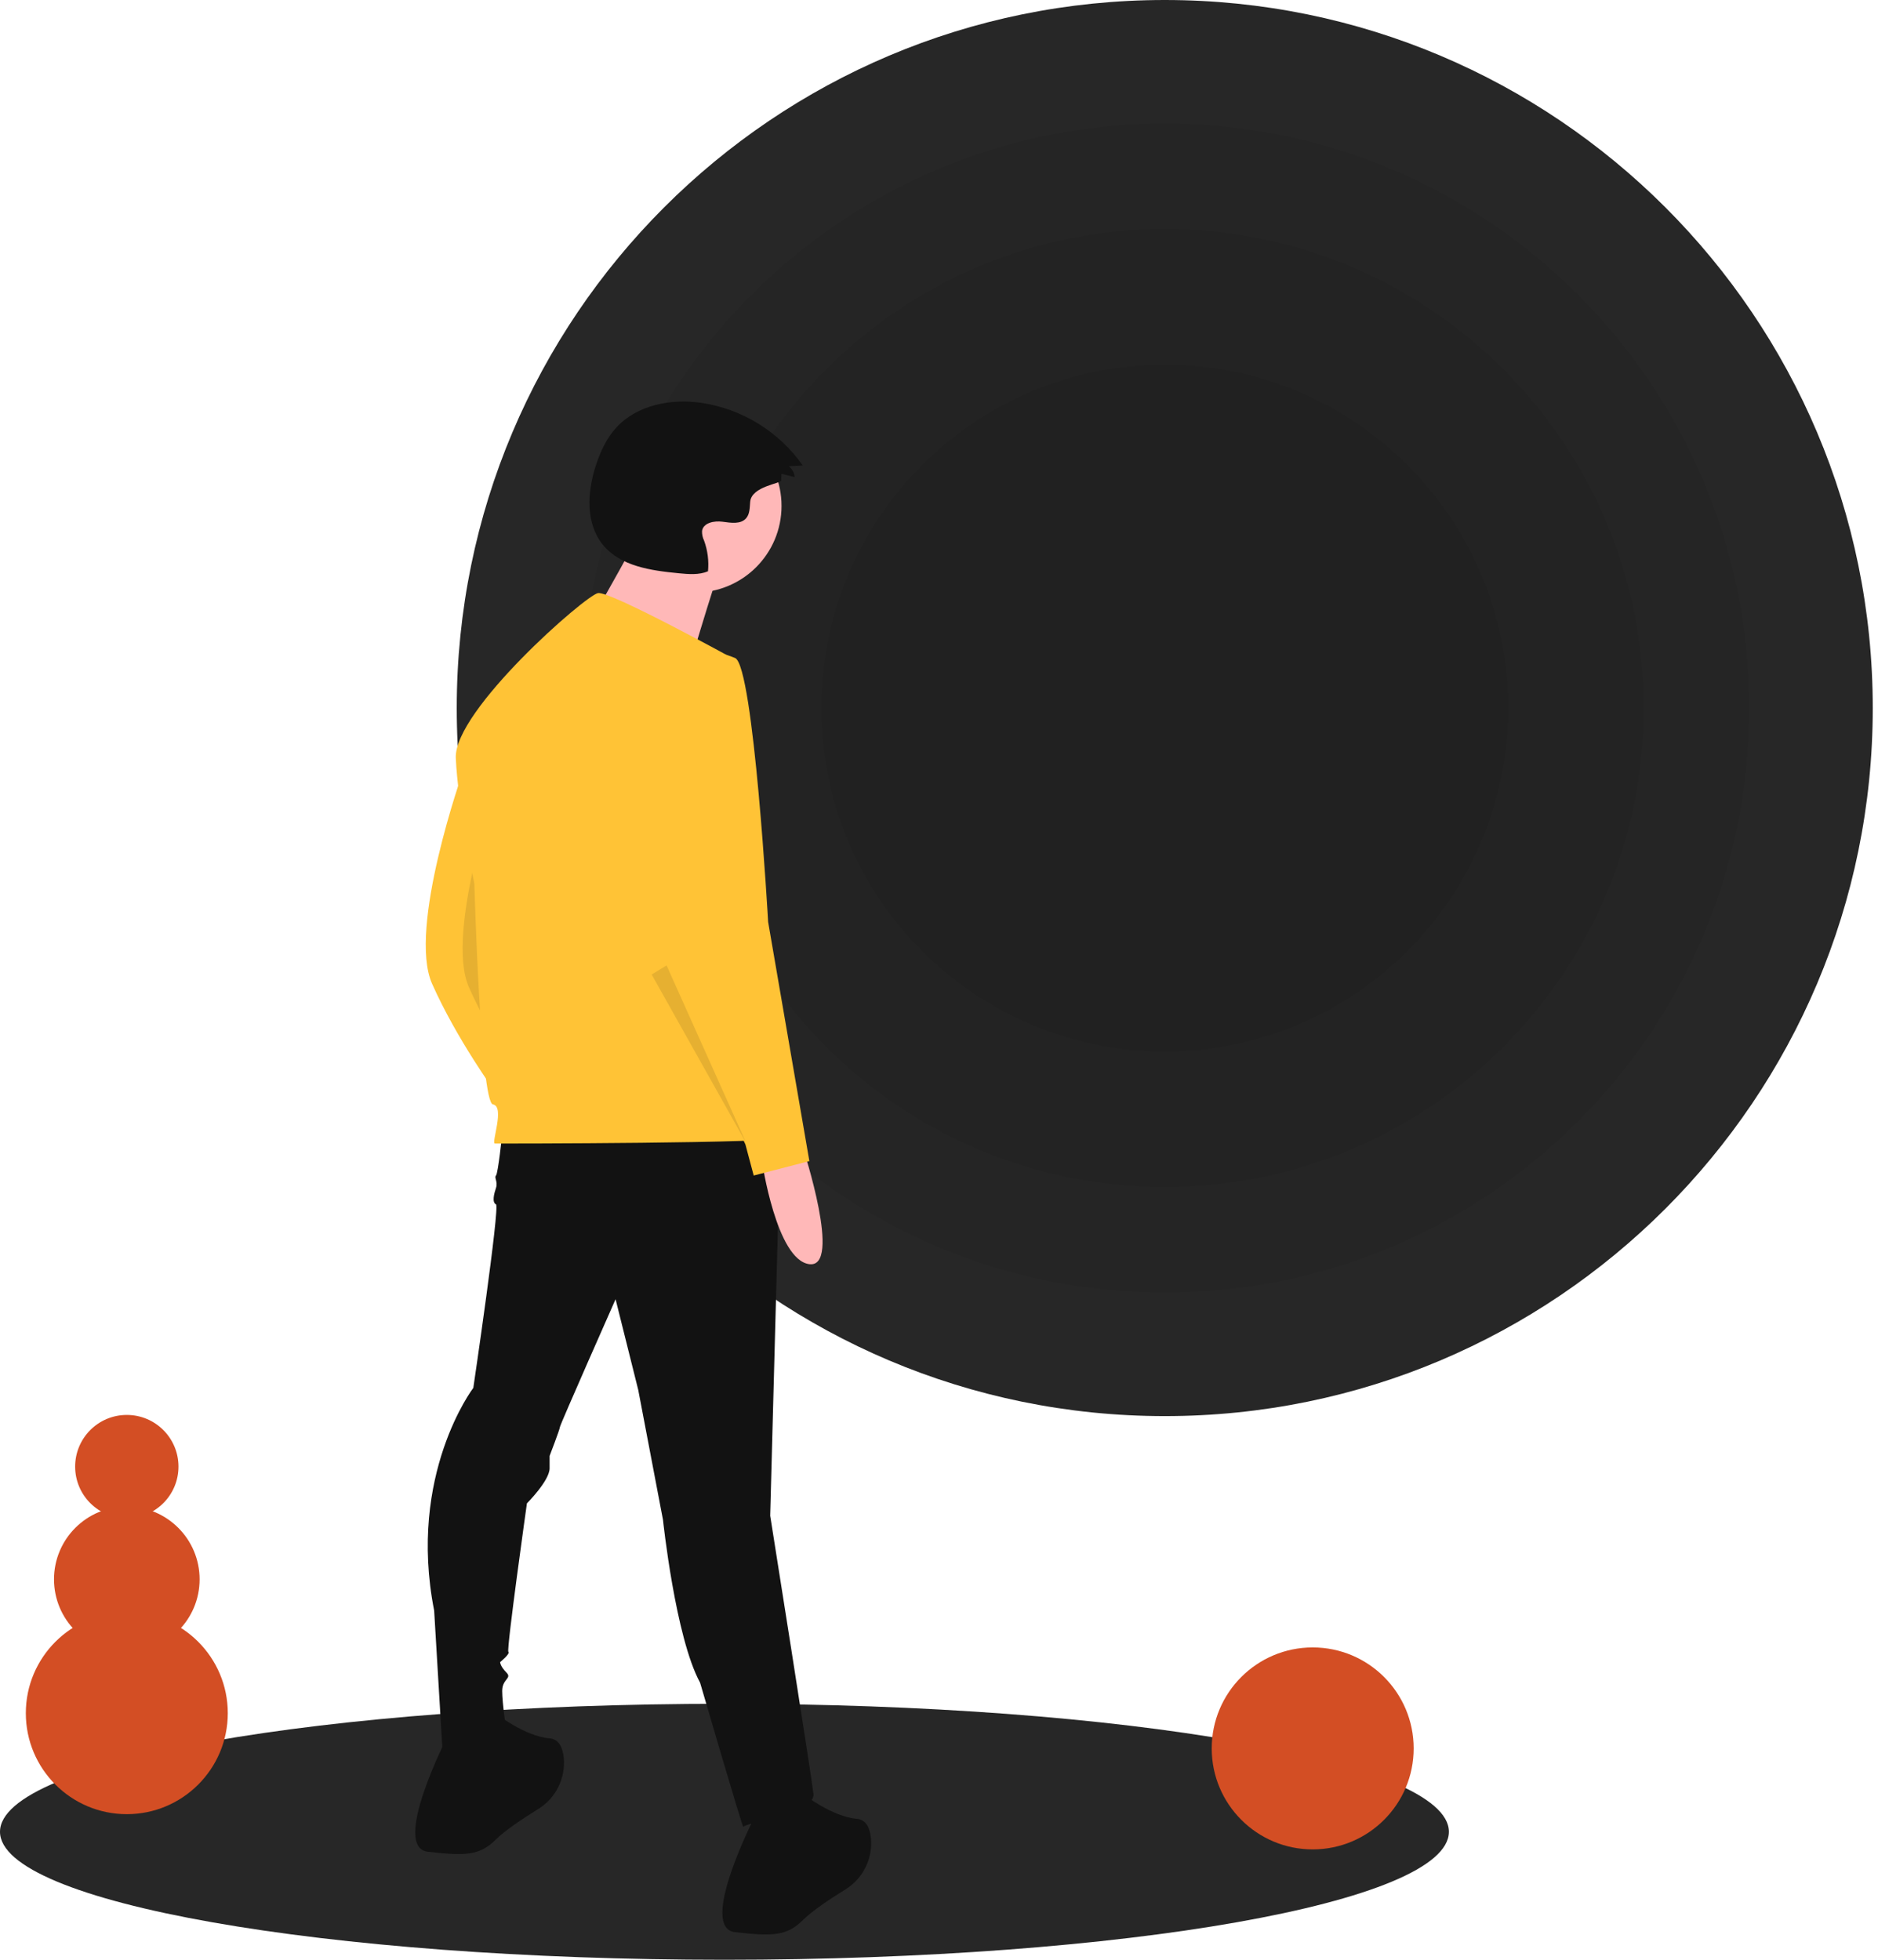 <svg width="345" height="360" viewBox="0 0 345 360" fill="none" xmlns="http://www.w3.org/2000/svg">
<g clip-path="url(#clip0)">
<path d="M133.086 360C206.587 360 266.171 349.474 266.171 336.489C266.171 323.504 206.587 312.978 133.086 312.978C59.584 312.978 0 323.504 0 336.489C0 349.474 59.584 360 133.086 360Z" fill="#272727"/>
<path d="M213.973 260.132C285.806 260.132 344.038 201.899 344.038 130.066C344.038 58.233 285.806 0 213.973 0C142.139 0 83.906 58.233 83.906 130.066C83.906 201.899 142.139 260.132 213.973 260.132Z" fill="#272727"/>
<path opacity="0.05" d="M213.973 237.439C273.273 237.439 321.346 189.367 321.346 130.066C321.346 70.765 273.273 22.692 213.973 22.692C154.672 22.692 106.599 70.765 106.599 130.066C106.599 189.367 154.672 237.439 213.973 237.439Z" fill="black"/>
<path opacity="0.05" d="M213.973 218.068C262.575 218.068 301.975 178.668 301.975 130.066C301.975 81.463 262.575 42.064 213.973 42.064C165.371 42.064 125.971 81.463 125.971 130.066C125.971 178.668 165.371 218.068 213.973 218.068Z" fill="black"/>
<path opacity="0.05" d="M213.973 193.162C248.819 193.162 277.068 164.913 277.068 130.066C277.068 95.219 248.819 66.97 213.973 66.97C179.126 66.97 150.877 95.219 150.877 130.066C150.877 164.913 179.126 193.162 213.973 193.162Z" fill="black"/>
<path d="M85.058 141.706C85.058 141.706 74.833 170.49 79.378 180.716C83.922 190.941 91.118 200.788 91.118 200.788C91.118 200.788 88.467 143.599 85.058 141.706Z" fill="#FFC336"/>
<path opacity="0.1" d="M91.83 142.361C91.83 142.361 81.605 171.145 86.15 181.37C90.695 191.596 97.89 201.443 97.89 201.443C97.89 201.443 95.239 144.254 91.83 142.361Z" fill="black"/>
<path d="M92.254 208.363C92.254 208.363 91.497 215.559 91.118 215.938C90.74 216.316 91.497 217.074 91.118 218.21C90.74 219.346 90.361 220.861 91.118 221.239C91.876 221.618 86.952 254.947 86.952 254.947C86.952 254.947 74.833 270.854 79.757 295.85L81.272 321.225C81.272 321.225 93.012 321.983 93.012 317.817C93.012 317.817 92.254 312.893 92.254 310.621C92.254 308.348 94.148 308.348 93.012 307.212C91.876 306.076 91.876 305.318 91.876 305.318C91.876 305.318 93.769 303.803 93.391 303.425C93.012 303.046 96.799 276.156 96.799 276.156C96.799 276.156 100.965 271.99 100.965 269.718V267.446C100.965 267.446 102.859 262.522 102.859 262.143C102.859 261.764 113.085 238.661 113.085 238.661L117.25 255.325L121.795 279.186C121.795 279.186 124.068 300.774 128.613 309.106C128.613 309.106 136.566 336.374 136.566 335.617C136.566 334.86 149.821 332.966 149.443 329.558C149.064 326.149 141.49 278.429 141.49 278.429L143.383 207.605L92.254 208.363Z" fill="#121212"/>
<path d="M82.028 319.332C82.028 319.332 71.803 339.404 78.62 340.162C85.437 340.919 88.088 340.919 91.118 337.889C92.775 336.233 96.129 334.011 98.83 332.336C100.43 331.36 101.722 329.953 102.559 328.276C103.396 326.598 103.744 324.719 103.561 322.853C103.362 321.001 102.67 319.474 100.965 319.332C96.421 318.953 91.118 314.787 91.118 314.787L82.028 319.332Z" fill="#121212"/>
<path d="M138.46 334.103C138.46 334.103 128.234 354.175 135.051 354.932C141.868 355.69 144.52 355.69 147.55 352.661C149.206 351.004 152.56 348.782 155.261 347.107C156.861 346.131 158.154 344.723 158.991 343.046C159.828 341.369 160.175 339.49 159.993 337.624C159.793 335.771 159.1 334.244 157.396 334.103C152.851 333.724 147.55 329.557 147.55 329.557L138.46 334.103Z" fill="#121212"/>
<path d="M127.652 108.857C136.445 108.857 143.572 101.729 143.572 92.937C143.572 84.144 136.445 77.016 127.652 77.016C118.859 77.016 111.732 84.144 111.732 92.937C111.732 101.729 118.859 108.857 127.652 108.857Z" fill="#FFB8B8"/>
<path d="M117.418 98.168C117.418 98.168 106.045 119.092 105.136 119.092C104.226 119.092 125.605 125.915 125.605 125.915C125.605 125.915 131.518 105.901 132.428 104.081L117.418 98.168Z" fill="#FFB8B8"/>
<path d="M134.862 121.065C134.862 121.065 112.138 108.567 109.865 108.946C107.593 109.325 83.354 130.533 83.733 139.244C84.112 147.955 87.142 162.347 87.142 162.347C87.142 162.347 88.278 202.493 90.55 202.871C92.822 203.25 90.171 210.068 90.928 210.068C91.686 210.068 143.951 210.068 144.33 208.931C144.709 207.795 134.862 121.065 134.862 121.065Z" fill="#FFC336"/>
<path d="M147.55 211.014C147.55 211.014 154.745 232.981 148.685 232.223C142.626 231.466 139.975 213.286 139.975 213.286L147.55 211.014Z" fill="#FFB8B8"/>
<path d="M128.234 119.74C128.234 119.74 114.221 122.769 116.493 141.706C118.766 160.642 122.932 179.579 122.932 179.579L136.945 210.257L138.46 215.938L148.685 213.286L141.111 169.354C141.111 169.354 138.46 122.39 135.051 120.876C132.902 119.959 130.565 119.569 128.234 119.74Z" fill="#FFC336"/>
<path opacity="0.1" d="M119.713 179.011L137.134 210.067L122.456 177.343L119.713 179.011Z" fill="black"/>
<path d="M143.502 88.249L143.555 87.032L145.975 87.635C145.949 87.244 145.839 86.864 145.651 86.52C145.464 86.177 145.204 85.877 144.89 85.644L147.469 85.499C145.305 82.426 142.541 79.822 139.344 77.846C136.147 75.87 132.582 74.562 128.865 74.002C123.289 73.194 117.079 74.364 113.256 78.502C111.401 80.51 110.236 83.062 109.407 85.666C107.88 90.463 107.569 96.18 110.752 100.079C113.989 104.042 119.64 104.818 124.732 105.308C126.524 105.48 128.401 105.64 130.062 104.946C130.247 103.041 130.003 101.12 129.349 99.322C129.076 98.765 128.946 98.15 128.969 97.53C129.196 96.016 131.217 95.634 132.735 95.839C134.253 96.043 136.078 96.356 137.075 95.194C137.762 94.393 137.722 93.227 137.813 92.176C138.061 89.314 143.476 88.849 143.502 88.249Z" fill="#121212"/>
<path d="M241.15 339.724C251.395 339.724 259.7 331.419 259.7 321.174C259.7 310.93 251.395 302.624 241.15 302.624C230.905 302.624 222.6 310.93 222.6 321.174C222.6 331.419 230.905 339.724 241.15 339.724Z" fill="#D34E24"/>
<path d="M23.295 333.254C33.54 333.254 41.845 324.948 41.845 314.704C41.845 304.459 33.54 296.153 23.295 296.153C13.05 296.153 4.745 304.459 4.745 314.704C4.745 324.948 13.05 333.254 23.295 333.254Z" fill="#D34E24"/>
<path d="M23.295 303.487C30.681 303.487 36.669 297.499 36.669 290.113C36.669 282.728 30.681 276.74 23.295 276.74C15.909 276.74 9.922 282.728 9.922 290.113C9.922 297.499 15.909 303.487 23.295 303.487Z" fill="#D34E24"/>
<path d="M23.295 278.897C28.537 278.897 32.786 274.649 32.786 269.407C32.786 264.165 28.537 259.916 23.295 259.916C18.054 259.916 13.805 264.165 13.805 269.407C13.805 274.649 18.054 278.897 23.295 278.897Z" fill="#D34E24"/>
</g>
<defs>
<clipPath id="clip0">
<rect width="344.25" height="360" fill="white"/>
</clipPath>
</defs>
</svg>
